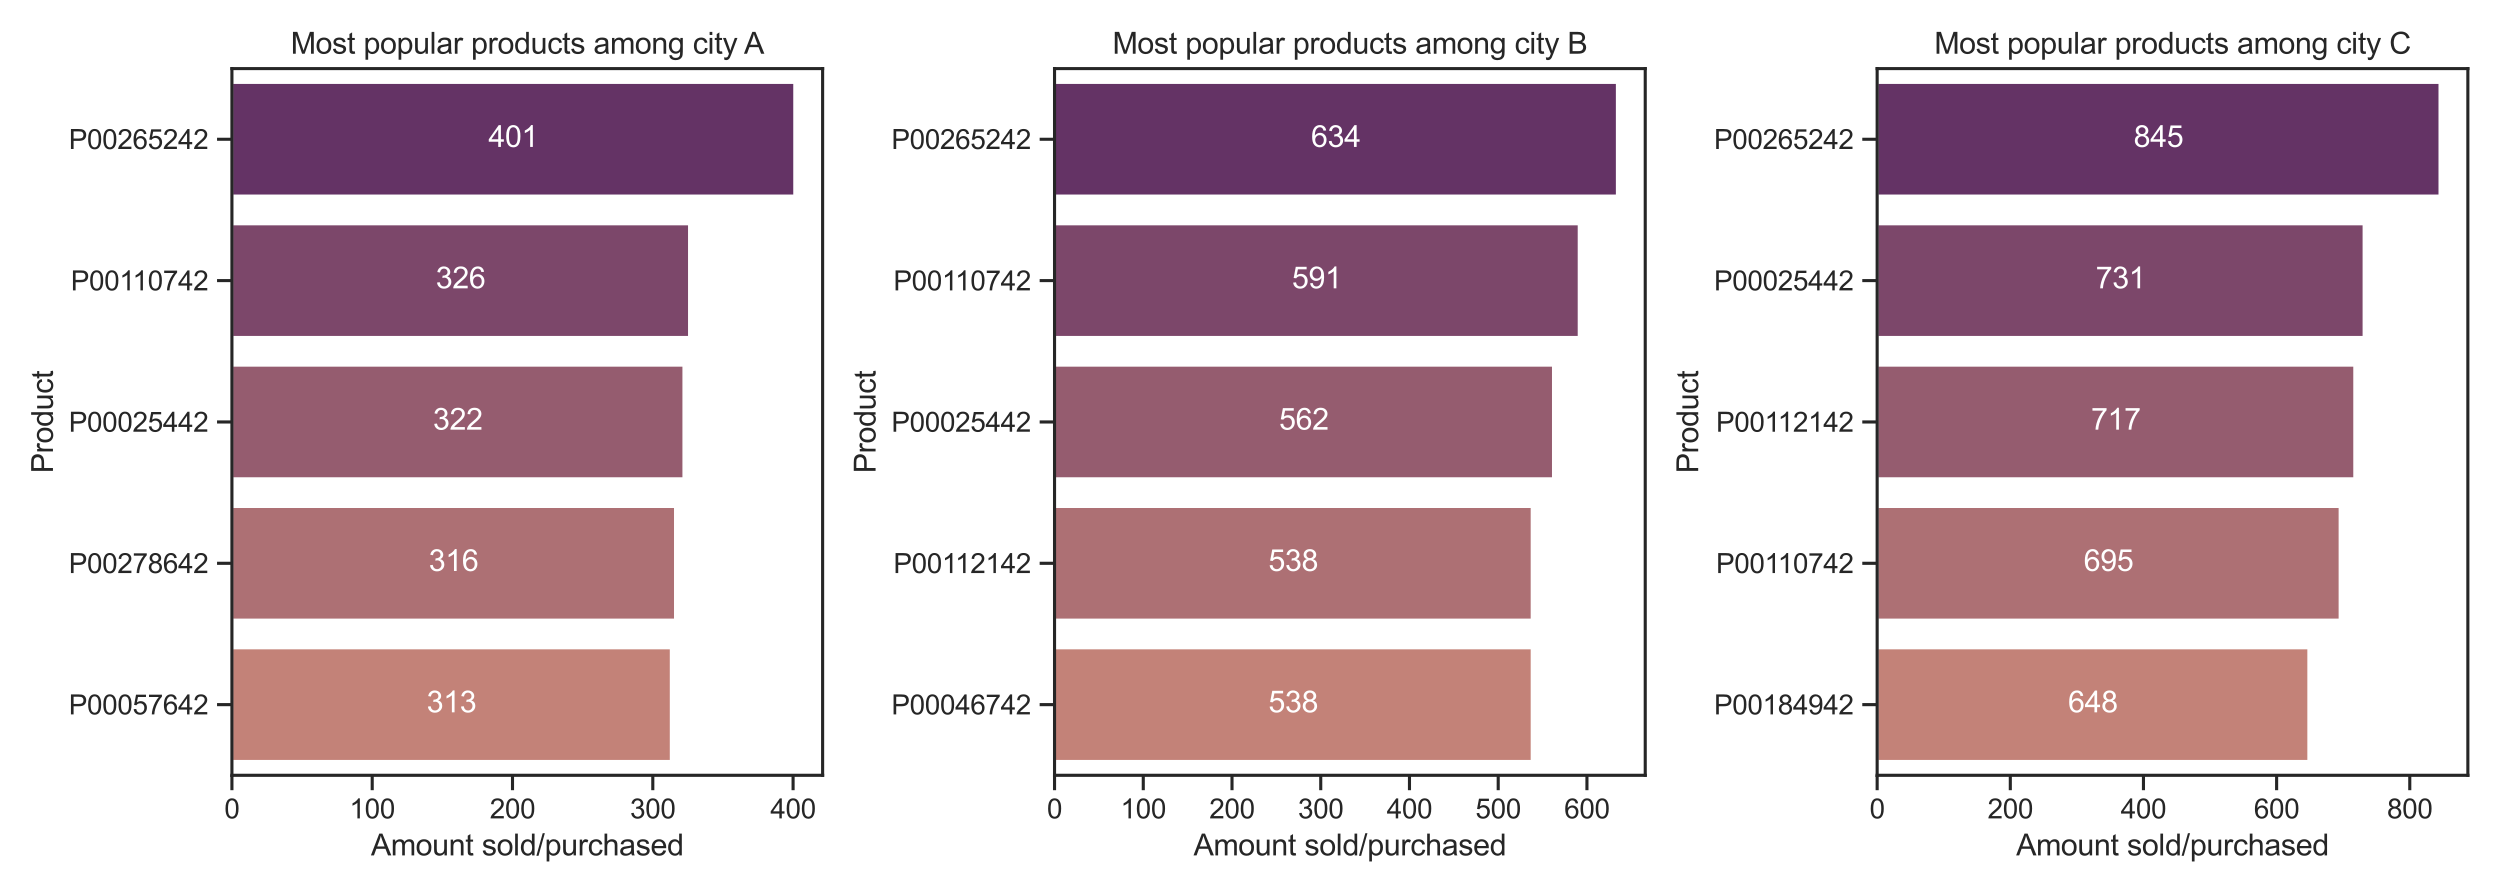 <?xml version="1.0" encoding="utf-8" standalone="no"?>
<!DOCTYPE svg PUBLIC "-//W3C//DTD SVG 1.1//EN"
  "http://www.w3.org/Graphics/SVG/1.1/DTD/svg11.dtd">
<svg xmlns:xlink="http://www.w3.org/1999/xlink" width="1008pt" height="360pt" viewBox="0 0 1008 360" xmlns="http://www.w3.org/2000/svg" version="1.1">
 <defs>
  <style type="text/css">*{stroke-linejoin: round; stroke-linecap: butt}</style>
 </defs>
 <g id="figure_1">
  <g id="patch_1">
   <path d="M 0 360 
L 1008 360 
L 1008 0 
L 0 0 
z
" style="fill: #ffffff"/>
  </g>
  <g id="axes_1">
   <g id="patch_2">
    <path d="M 93.51 312.604 
L 331.68 312.604 
L 331.68 27.656 
L 93.51 27.656 
z
" style="fill: #ffffff"/>
   </g>
   <g id="matplotlib.axis_1">
    <g id="xtick_1">
     <g id="line2d_1">
      <defs>
       <path id="m8d00fc1f57" d="M 0 0 
L 0 6 
" style="stroke: #262626; stroke-width: 1.25"/>
      </defs>
      <g>
       <use xlink:href="#m8d00fc1f57" x="93.51" y="312.604" style="fill: #262626; stroke: #262626; stroke-width: 1.25"/>
      </g>
     </g>
     <g id="text_1">
      <!-- 0 -->
      <g style="fill: #262626" transform="translate(90.451 329.977)scale(0.11 -0.11)">
       <defs>
        <path id="ArialMT-30" d="M 266 2259 
Q 266 3072 433 3567 
Q 600 4063 929 4331 
Q 1259 4600 1759 4600 
Q 2128 4600 2406 4451 
Q 2684 4303 2865 4023 
Q 3047 3744 3150 3342 
Q 3253 2941 3253 2259 
Q 3253 1453 3087 958 
Q 2922 463 2592 192 
Q 2263 -78 1759 -78 
Q 1097 -78 719 397 
Q 266 969 266 2259 
z
M 844 2259 
Q 844 1131 1108 757 
Q 1372 384 1759 384 
Q 2147 384 2411 759 
Q 2675 1134 2675 2259 
Q 2675 3391 2411 3762 
Q 2147 4134 1753 4134 
Q 1366 4134 1134 3806 
Q 844 3388 844 2259 
z
" transform="scale(0.016)"/>
       </defs>
       <use xlink:href="#ArialMT-30"/>
      </g>
     </g>
    </g>
    <g id="xtick_2">
     <g id="line2d_2">
      <g>
       <use xlink:href="#m8d00fc1f57" x="150.076" y="312.604" style="fill: #262626; stroke: #262626; stroke-width: 1.25"/>
      </g>
     </g>
     <g id="text_2">
      <!-- 100 -->
      <g style="fill: #262626" transform="translate(140.9 329.977)scale(0.11 -0.11)">
       <defs>
        <path id="ArialMT-31" d="M 2384 0 
L 1822 0 
L 1822 3584 
Q 1619 3391 1289 3197 
Q 959 3003 697 2906 
L 697 3450 
Q 1169 3672 1522 3987 
Q 1875 4303 2022 4600 
L 2384 4600 
L 2384 0 
z
" transform="scale(0.016)"/>
       </defs>
       <use xlink:href="#ArialMT-31"/>
       <use xlink:href="#ArialMT-30" x="55.615"/>
       <use xlink:href="#ArialMT-30" x="111.23"/>
      </g>
     </g>
    </g>
    <g id="xtick_3">
     <g id="line2d_3">
      <g>
       <use xlink:href="#m8d00fc1f57" x="206.641" y="312.604" style="fill: #262626; stroke: #262626; stroke-width: 1.25"/>
      </g>
     </g>
     <g id="text_3">
      <!-- 200 -->
      <g style="fill: #262626" transform="translate(197.466 329.977)scale(0.11 -0.11)">
       <defs>
        <path id="ArialMT-32" d="M 3222 541 
L 3222 0 
L 194 0 
Q 188 203 259 391 
Q 375 700 629 1000 
Q 884 1300 1366 1694 
Q 2113 2306 2375 2664 
Q 2638 3022 2638 3341 
Q 2638 3675 2398 3904 
Q 2159 4134 1775 4134 
Q 1369 4134 1125 3890 
Q 881 3647 878 3216 
L 300 3275 
Q 359 3922 746 4261 
Q 1134 4600 1788 4600 
Q 2447 4600 2831 4234 
Q 3216 3869 3216 3328 
Q 3216 3053 3103 2787 
Q 2991 2522 2730 2228 
Q 2469 1934 1863 1422 
Q 1356 997 1212 845 
Q 1069 694 975 541 
L 3222 541 
z
" transform="scale(0.016)"/>
       </defs>
       <use xlink:href="#ArialMT-32"/>
       <use xlink:href="#ArialMT-30" x="55.615"/>
       <use xlink:href="#ArialMT-30" x="111.23"/>
      </g>
     </g>
    </g>
    <g id="xtick_4">
     <g id="line2d_4">
      <g>
       <use xlink:href="#m8d00fc1f57" x="263.207" y="312.604" style="fill: #262626; stroke: #262626; stroke-width: 1.25"/>
      </g>
     </g>
     <g id="text_4">
      <!-- 300 -->
      <g style="fill: #262626" transform="translate(254.032 329.977)scale(0.11 -0.11)">
       <defs>
        <path id="ArialMT-33" d="M 269 1209 
L 831 1284 
Q 928 806 1161 595 
Q 1394 384 1728 384 
Q 2125 384 2398 659 
Q 2672 934 2672 1341 
Q 2672 1728 2419 1979 
Q 2166 2231 1775 2231 
Q 1616 2231 1378 2169 
L 1441 2663 
Q 1497 2656 1531 2656 
Q 1891 2656 2178 2843 
Q 2466 3031 2466 3422 
Q 2466 3731 2256 3934 
Q 2047 4138 1716 4138 
Q 1388 4138 1169 3931 
Q 950 3725 888 3313 
L 325 3413 
Q 428 3978 793 4289 
Q 1159 4600 1703 4600 
Q 2078 4600 2393 4439 
Q 2709 4278 2876 4000 
Q 3044 3722 3044 3409 
Q 3044 3113 2884 2869 
Q 2725 2625 2413 2481 
Q 2819 2388 3044 2092 
Q 3269 1797 3269 1353 
Q 3269 753 2831 336 
Q 2394 -81 1725 -81 
Q 1122 -81 723 278 
Q 325 638 269 1209 
z
" transform="scale(0.016)"/>
       </defs>
       <use xlink:href="#ArialMT-33"/>
       <use xlink:href="#ArialMT-30" x="55.615"/>
       <use xlink:href="#ArialMT-30" x="111.23"/>
      </g>
     </g>
    </g>
    <g id="xtick_5">
     <g id="line2d_5">
      <g>
       <use xlink:href="#m8d00fc1f57" x="319.773" y="312.604" style="fill: #262626; stroke: #262626; stroke-width: 1.25"/>
      </g>
     </g>
     <g id="text_5">
      <!-- 400 -->
      <g style="fill: #262626" transform="translate(310.597 329.977)scale(0.11 -0.11)">
       <defs>
        <path id="ArialMT-34" d="M 2069 0 
L 2069 1097 
L 81 1097 
L 81 1613 
L 2172 4581 
L 2631 4581 
L 2631 1613 
L 3250 1613 
L 3250 1097 
L 2631 1097 
L 2631 0 
L 2069 0 
z
M 2069 1613 
L 2069 3678 
L 634 1613 
L 2069 1613 
z
" transform="scale(0.016)"/>
       </defs>
       <use xlink:href="#ArialMT-34"/>
       <use xlink:href="#ArialMT-30" x="55.615"/>
       <use xlink:href="#ArialMT-30" x="111.23"/>
      </g>
     </g>
    </g>
    <g id="text_6">
     <!-- Amount sold/purchased -->
     <g style="fill: #262626" transform="translate(149.561 344.899)scale(0.12 -0.12)">
      <defs>
       <path id="ArialMT-41" d="M -9 0 
L 1750 4581 
L 2403 4581 
L 4278 0 
L 3588 0 
L 3053 1388 
L 1138 1388 
L 634 0 
L -9 0 
z
M 1313 1881 
L 2866 1881 
L 2388 3150 
Q 2169 3728 2063 4100 
Q 1975 3659 1816 3225 
L 1313 1881 
z
" transform="scale(0.016)"/>
       <path id="ArialMT-6d" d="M 422 0 
L 422 3319 
L 925 3319 
L 925 2853 
Q 1081 3097 1340 3245 
Q 1600 3394 1931 3394 
Q 2300 3394 2536 3241 
Q 2772 3088 2869 2813 
Q 3263 3394 3894 3394 
Q 4388 3394 4653 3120 
Q 4919 2847 4919 2278 
L 4919 0 
L 4359 0 
L 4359 2091 
Q 4359 2428 4304 2576 
Q 4250 2725 4106 2815 
Q 3963 2906 3769 2906 
Q 3419 2906 3187 2673 
Q 2956 2441 2956 1928 
L 2956 0 
L 2394 0 
L 2394 2156 
Q 2394 2531 2256 2718 
Q 2119 2906 1806 2906 
Q 1569 2906 1367 2781 
Q 1166 2656 1075 2415 
Q 984 2175 984 1722 
L 984 0 
L 422 0 
z
" transform="scale(0.016)"/>
       <path id="ArialMT-6f" d="M 213 1659 
Q 213 2581 725 3025 
Q 1153 3394 1769 3394 
Q 2453 3394 2887 2945 
Q 3322 2497 3322 1706 
Q 3322 1066 3130 698 
Q 2938 331 2570 128 
Q 2203 -75 1769 -75 
Q 1072 -75 642 372 
Q 213 819 213 1659 
z
M 791 1659 
Q 791 1022 1069 705 
Q 1347 388 1769 388 
Q 2188 388 2466 706 
Q 2744 1025 2744 1678 
Q 2744 2294 2464 2611 
Q 2184 2928 1769 2928 
Q 1347 2928 1069 2612 
Q 791 2297 791 1659 
z
" transform="scale(0.016)"/>
       <path id="ArialMT-75" d="M 2597 0 
L 2597 488 
Q 2209 -75 1544 -75 
Q 1250 -75 995 37 
Q 741 150 617 320 
Q 494 491 444 738 
Q 409 903 409 1263 
L 409 3319 
L 972 3319 
L 972 1478 
Q 972 1038 1006 884 
Q 1059 663 1231 536 
Q 1403 409 1656 409 
Q 1909 409 2131 539 
Q 2353 669 2445 892 
Q 2538 1116 2538 1541 
L 2538 3319 
L 3100 3319 
L 3100 0 
L 2597 0 
z
" transform="scale(0.016)"/>
       <path id="ArialMT-6e" d="M 422 0 
L 422 3319 
L 928 3319 
L 928 2847 
Q 1294 3394 1984 3394 
Q 2284 3394 2536 3286 
Q 2788 3178 2913 3003 
Q 3038 2828 3088 2588 
Q 3119 2431 3119 2041 
L 3119 0 
L 2556 0 
L 2556 2019 
Q 2556 2363 2490 2533 
Q 2425 2703 2258 2804 
Q 2091 2906 1866 2906 
Q 1506 2906 1245 2678 
Q 984 2450 984 1813 
L 984 0 
L 422 0 
z
" transform="scale(0.016)"/>
       <path id="ArialMT-74" d="M 1650 503 
L 1731 6 
Q 1494 -44 1306 -44 
Q 1000 -44 831 53 
Q 663 150 594 308 
Q 525 466 525 972 
L 525 2881 
L 113 2881 
L 113 3319 
L 525 3319 
L 525 4141 
L 1084 4478 
L 1084 3319 
L 1650 3319 
L 1650 2881 
L 1084 2881 
L 1084 941 
Q 1084 700 1114 631 
Q 1144 563 1211 522 
Q 1278 481 1403 481 
Q 1497 481 1650 503 
z
" transform="scale(0.016)"/>
       <path id="ArialMT-20" transform="scale(0.016)"/>
       <path id="ArialMT-73" d="M 197 991 
L 753 1078 
Q 800 744 1014 566 
Q 1228 388 1613 388 
Q 2000 388 2187 545 
Q 2375 703 2375 916 
Q 2375 1106 2209 1216 
Q 2094 1291 1634 1406 
Q 1016 1563 777 1677 
Q 538 1791 414 1992 
Q 291 2194 291 2438 
Q 291 2659 392 2848 
Q 494 3038 669 3163 
Q 800 3259 1026 3326 
Q 1253 3394 1513 3394 
Q 1903 3394 2198 3281 
Q 2494 3169 2634 2976 
Q 2775 2784 2828 2463 
L 2278 2388 
Q 2241 2644 2061 2787 
Q 1881 2931 1553 2931 
Q 1166 2931 1000 2803 
Q 834 2675 834 2503 
Q 834 2394 903 2306 
Q 972 2216 1119 2156 
Q 1203 2125 1616 2013 
Q 2213 1853 2448 1751 
Q 2684 1650 2818 1456 
Q 2953 1263 2953 975 
Q 2953 694 2789 445 
Q 2625 197 2315 61 
Q 2006 -75 1616 -75 
Q 969 -75 630 194 
Q 291 463 197 991 
z
" transform="scale(0.016)"/>
       <path id="ArialMT-6c" d="M 409 0 
L 409 4581 
L 972 4581 
L 972 0 
L 409 0 
z
" transform="scale(0.016)"/>
       <path id="ArialMT-64" d="M 2575 0 
L 2575 419 
Q 2259 -75 1647 -75 
Q 1250 -75 917 144 
Q 584 363 401 755 
Q 219 1147 219 1656 
Q 219 2153 384 2558 
Q 550 2963 881 3178 
Q 1213 3394 1622 3394 
Q 1922 3394 2156 3267 
Q 2391 3141 2538 2938 
L 2538 4581 
L 3097 4581 
L 3097 0 
L 2575 0 
z
M 797 1656 
Q 797 1019 1065 703 
Q 1334 388 1700 388 
Q 2069 388 2326 689 
Q 2584 991 2584 1609 
Q 2584 2291 2321 2609 
Q 2059 2928 1675 2928 
Q 1300 2928 1048 2622 
Q 797 2316 797 1656 
z
" transform="scale(0.016)"/>
       <path id="ArialMT-2f" d="M 0 -78 
L 1328 4659 
L 1778 4659 
L 453 -78 
L 0 -78 
z
" transform="scale(0.016)"/>
       <path id="ArialMT-70" d="M 422 -1272 
L 422 3319 
L 934 3319 
L 934 2888 
Q 1116 3141 1344 3267 
Q 1572 3394 1897 3394 
Q 2322 3394 2647 3175 
Q 2972 2956 3137 2557 
Q 3303 2159 3303 1684 
Q 3303 1175 3120 767 
Q 2938 359 2589 142 
Q 2241 -75 1856 -75 
Q 1575 -75 1351 44 
Q 1128 163 984 344 
L 984 -1272 
L 422 -1272 
z
M 931 1641 
Q 931 1000 1190 694 
Q 1450 388 1819 388 
Q 2194 388 2461 705 
Q 2728 1022 2728 1688 
Q 2728 2322 2467 2637 
Q 2206 2953 1844 2953 
Q 1484 2953 1207 2617 
Q 931 2281 931 1641 
z
" transform="scale(0.016)"/>
       <path id="ArialMT-72" d="M 416 0 
L 416 3319 
L 922 3319 
L 922 2816 
Q 1116 3169 1280 3281 
Q 1444 3394 1641 3394 
Q 1925 3394 2219 3213 
L 2025 2691 
Q 1819 2813 1613 2813 
Q 1428 2813 1281 2702 
Q 1134 2591 1072 2394 
Q 978 2094 978 1738 
L 978 0 
L 416 0 
z
" transform="scale(0.016)"/>
       <path id="ArialMT-63" d="M 2588 1216 
L 3141 1144 
Q 3050 572 2676 248 
Q 2303 -75 1759 -75 
Q 1078 -75 664 370 
Q 250 816 250 1647 
Q 250 2184 428 2587 
Q 606 2991 970 3192 
Q 1334 3394 1763 3394 
Q 2303 3394 2647 3120 
Q 2991 2847 3088 2344 
L 2541 2259 
Q 2463 2594 2264 2762 
Q 2066 2931 1784 2931 
Q 1359 2931 1093 2626 
Q 828 2322 828 1663 
Q 828 994 1084 691 
Q 1341 388 1753 388 
Q 2084 388 2306 591 
Q 2528 794 2588 1216 
z
" transform="scale(0.016)"/>
       <path id="ArialMT-68" d="M 422 0 
L 422 4581 
L 984 4581 
L 984 2938 
Q 1378 3394 1978 3394 
Q 2347 3394 2619 3248 
Q 2891 3103 3008 2847 
Q 3125 2591 3125 2103 
L 3125 0 
L 2563 0 
L 2563 2103 
Q 2563 2525 2380 2717 
Q 2197 2909 1863 2909 
Q 1613 2909 1392 2779 
Q 1172 2650 1078 2428 
Q 984 2206 984 1816 
L 984 0 
L 422 0 
z
" transform="scale(0.016)"/>
       <path id="ArialMT-61" d="M 2588 409 
Q 2275 144 1986 34 
Q 1697 -75 1366 -75 
Q 819 -75 525 192 
Q 231 459 231 875 
Q 231 1119 342 1320 
Q 453 1522 633 1644 
Q 813 1766 1038 1828 
Q 1203 1872 1538 1913 
Q 2219 1994 2541 2106 
Q 2544 2222 2544 2253 
Q 2544 2597 2384 2738 
Q 2169 2928 1744 2928 
Q 1347 2928 1158 2789 
Q 969 2650 878 2297 
L 328 2372 
Q 403 2725 575 2942 
Q 747 3159 1072 3276 
Q 1397 3394 1825 3394 
Q 2250 3394 2515 3294 
Q 2781 3194 2906 3042 
Q 3031 2891 3081 2659 
Q 3109 2516 3109 2141 
L 3109 1391 
Q 3109 606 3145 398 
Q 3181 191 3288 0 
L 2700 0 
Q 2613 175 2588 409 
z
M 2541 1666 
Q 2234 1541 1622 1453 
Q 1275 1403 1131 1340 
Q 988 1278 909 1158 
Q 831 1038 831 891 
Q 831 666 1001 516 
Q 1172 366 1500 366 
Q 1825 366 2078 508 
Q 2331 650 2450 897 
Q 2541 1088 2541 1459 
L 2541 1666 
z
" transform="scale(0.016)"/>
       <path id="ArialMT-65" d="M 2694 1069 
L 3275 997 
Q 3138 488 2766 206 
Q 2394 -75 1816 -75 
Q 1088 -75 661 373 
Q 234 822 234 1631 
Q 234 2469 665 2931 
Q 1097 3394 1784 3394 
Q 2450 3394 2872 2941 
Q 3294 2488 3294 1666 
Q 3294 1616 3291 1516 
L 816 1516 
Q 847 969 1125 678 
Q 1403 388 1819 388 
Q 2128 388 2347 550 
Q 2566 713 2694 1069 
z
M 847 1978 
L 2700 1978 
Q 2663 2397 2488 2606 
Q 2219 2931 1791 2931 
Q 1403 2931 1139 2672 
Q 875 2413 847 1978 
z
" transform="scale(0.016)"/>
      </defs>
      <use xlink:href="#ArialMT-41"/>
      <use xlink:href="#ArialMT-6d" x="66.699"/>
      <use xlink:href="#ArialMT-6f" x="150"/>
      <use xlink:href="#ArialMT-75" x="205.615"/>
      <use xlink:href="#ArialMT-6e" x="261.23"/>
      <use xlink:href="#ArialMT-74" x="316.846"/>
      <use xlink:href="#ArialMT-20" x="344.629"/>
      <use xlink:href="#ArialMT-73" x="372.412"/>
      <use xlink:href="#ArialMT-6f" x="422.412"/>
      <use xlink:href="#ArialMT-6c" x="478.027"/>
      <use xlink:href="#ArialMT-64" x="500.244"/>
      <use xlink:href="#ArialMT-2f" x="555.859"/>
      <use xlink:href="#ArialMT-70" x="583.643"/>
      <use xlink:href="#ArialMT-75" x="639.258"/>
      <use xlink:href="#ArialMT-72" x="694.873"/>
      <use xlink:href="#ArialMT-63" x="728.174"/>
      <use xlink:href="#ArialMT-68" x="778.174"/>
      <use xlink:href="#ArialMT-61" x="833.789"/>
      <use xlink:href="#ArialMT-73" x="889.404"/>
      <use xlink:href="#ArialMT-65" x="939.404"/>
      <use xlink:href="#ArialMT-64" x="995.02"/>
     </g>
    </g>
   </g>
   <g id="matplotlib.axis_2">
    <g id="ytick_1">
     <g id="line2d_6">
      <defs>
       <path id="m4f158e3a5d" d="M 0 0 
L -6 0 
" style="stroke: #262626; stroke-width: 1.25"/>
      </defs>
      <g>
       <use xlink:href="#m4f158e3a5d" x="93.51" y="56.151" style="fill: #262626; stroke: #262626; stroke-width: 1.25"/>
      </g>
     </g>
     <g id="text_7">
      <!-- P00265242 -->
      <g style="fill: #262626" transform="translate(27.736 60.088)scale(0.11 -0.11)">
       <defs>
        <path id="ArialMT-50" d="M 494 0 
L 494 4581 
L 2222 4581 
Q 2678 4581 2919 4538 
Q 3256 4481 3484 4323 
Q 3713 4166 3852 3881 
Q 3991 3597 3991 3256 
Q 3991 2672 3619 2267 
Q 3247 1863 2275 1863 
L 1100 1863 
L 1100 0 
L 494 0 
z
M 1100 2403 
L 2284 2403 
Q 2872 2403 3119 2622 
Q 3366 2841 3366 3238 
Q 3366 3525 3220 3729 
Q 3075 3934 2838 4000 
Q 2684 4041 2272 4041 
L 1100 4041 
L 1100 2403 
z
" transform="scale(0.016)"/>
        <path id="ArialMT-36" d="M 3184 3459 
L 2625 3416 
Q 2550 3747 2413 3897 
Q 2184 4138 1850 4138 
Q 1581 4138 1378 3988 
Q 1113 3794 959 3422 
Q 806 3050 800 2363 
Q 1003 2672 1297 2822 
Q 1591 2972 1913 2972 
Q 2475 2972 2870 2558 
Q 3266 2144 3266 1488 
Q 3266 1056 3080 686 
Q 2894 316 2569 119 
Q 2244 -78 1831 -78 
Q 1128 -78 684 439 
Q 241 956 241 2144 
Q 241 3472 731 4075 
Q 1159 4600 1884 4600 
Q 2425 4600 2770 4297 
Q 3116 3994 3184 3459 
z
M 888 1484 
Q 888 1194 1011 928 
Q 1134 663 1356 523 
Q 1578 384 1822 384 
Q 2178 384 2434 671 
Q 2691 959 2691 1453 
Q 2691 1928 2437 2201 
Q 2184 2475 1800 2475 
Q 1419 2475 1153 2201 
Q 888 1928 888 1484 
z
" transform="scale(0.016)"/>
        <path id="ArialMT-35" d="M 266 1200 
L 856 1250 
Q 922 819 1161 601 
Q 1400 384 1738 384 
Q 2144 384 2425 690 
Q 2706 997 2706 1503 
Q 2706 1984 2436 2262 
Q 2166 2541 1728 2541 
Q 1456 2541 1237 2417 
Q 1019 2294 894 2097 
L 366 2166 
L 809 4519 
L 3088 4519 
L 3088 3981 
L 1259 3981 
L 1013 2750 
Q 1425 3038 1878 3038 
Q 2478 3038 2890 2622 
Q 3303 2206 3303 1553 
Q 3303 931 2941 478 
Q 2500 -78 1738 -78 
Q 1113 -78 717 272 
Q 322 622 266 1200 
z
" transform="scale(0.016)"/>
       </defs>
       <use xlink:href="#ArialMT-50"/>
       <use xlink:href="#ArialMT-30" x="66.699"/>
       <use xlink:href="#ArialMT-30" x="122.314"/>
       <use xlink:href="#ArialMT-32" x="177.93"/>
       <use xlink:href="#ArialMT-36" x="233.545"/>
       <use xlink:href="#ArialMT-35" x="289.16"/>
       <use xlink:href="#ArialMT-32" x="344.775"/>
       <use xlink:href="#ArialMT-34" x="400.391"/>
       <use xlink:href="#ArialMT-32" x="456.006"/>
      </g>
     </g>
    </g>
    <g id="ytick_2">
     <g id="line2d_7">
      <g>
       <use xlink:href="#m4f158e3a5d" x="93.51" y="113.141" style="fill: #262626; stroke: #262626; stroke-width: 1.25"/>
      </g>
     </g>
     <g id="text_8">
      <!-- P00110742 -->
      <g style="fill: #262626" transform="translate(28.548 117.077)scale(0.11 -0.11)">
       <defs>
        <path id="ArialMT-37" d="M 303 3981 
L 303 4522 
L 3269 4522 
L 3269 4084 
Q 2831 3619 2401 2847 
Q 1972 2075 1738 1259 
Q 1569 684 1522 0 
L 944 0 
Q 953 541 1156 1306 
Q 1359 2072 1739 2783 
Q 2119 3494 2547 3981 
L 303 3981 
z
" transform="scale(0.016)"/>
       </defs>
       <use xlink:href="#ArialMT-50"/>
       <use xlink:href="#ArialMT-30" x="66.699"/>
       <use xlink:href="#ArialMT-30" x="122.314"/>
       <use xlink:href="#ArialMT-31" x="177.93"/>
       <use xlink:href="#ArialMT-31" x="226.17"/>
       <use xlink:href="#ArialMT-30" x="281.785"/>
       <use xlink:href="#ArialMT-37" x="337.4"/>
       <use xlink:href="#ArialMT-34" x="393.016"/>
       <use xlink:href="#ArialMT-32" x="448.631"/>
      </g>
     </g>
    </g>
    <g id="ytick_3">
     <g id="line2d_8">
      <g>
       <use xlink:href="#m4f158e3a5d" x="93.51" y="170.13" style="fill: #262626; stroke: #262626; stroke-width: 1.25"/>
      </g>
     </g>
     <g id="text_9">
      <!-- P00025442 -->
      <g style="fill: #262626" transform="translate(27.736 174.067)scale(0.11 -0.11)">
       <use xlink:href="#ArialMT-50"/>
       <use xlink:href="#ArialMT-30" x="66.699"/>
       <use xlink:href="#ArialMT-30" x="122.314"/>
       <use xlink:href="#ArialMT-30" x="177.93"/>
       <use xlink:href="#ArialMT-32" x="233.545"/>
       <use xlink:href="#ArialMT-35" x="289.16"/>
       <use xlink:href="#ArialMT-34" x="344.775"/>
       <use xlink:href="#ArialMT-34" x="400.391"/>
       <use xlink:href="#ArialMT-32" x="456.006"/>
      </g>
     </g>
    </g>
    <g id="ytick_4">
     <g id="line2d_9">
      <g>
       <use xlink:href="#m4f158e3a5d" x="93.51" y="227.119" style="fill: #262626; stroke: #262626; stroke-width: 1.25"/>
      </g>
     </g>
     <g id="text_10">
      <!-- P00278642 -->
      <g style="fill: #262626" transform="translate(27.736 231.056)scale(0.11 -0.11)">
       <defs>
        <path id="ArialMT-38" d="M 1131 2484 
Q 781 2613 612 2850 
Q 444 3088 444 3419 
Q 444 3919 803 4259 
Q 1163 4600 1759 4600 
Q 2359 4600 2725 4251 
Q 3091 3903 3091 3403 
Q 3091 3084 2923 2848 
Q 2756 2613 2416 2484 
Q 2838 2347 3058 2040 
Q 3278 1734 3278 1309 
Q 3278 722 2862 322 
Q 2447 -78 1769 -78 
Q 1091 -78 675 323 
Q 259 725 259 1325 
Q 259 1772 486 2073 
Q 713 2375 1131 2484 
z
M 1019 3438 
Q 1019 3113 1228 2906 
Q 1438 2700 1772 2700 
Q 2097 2700 2305 2904 
Q 2513 3109 2513 3406 
Q 2513 3716 2298 3927 
Q 2084 4138 1766 4138 
Q 1444 4138 1231 3931 
Q 1019 3725 1019 3438 
z
M 838 1322 
Q 838 1081 952 856 
Q 1066 631 1291 507 
Q 1516 384 1775 384 
Q 2178 384 2440 643 
Q 2703 903 2703 1303 
Q 2703 1709 2433 1975 
Q 2163 2241 1756 2241 
Q 1359 2241 1098 1978 
Q 838 1716 838 1322 
z
" transform="scale(0.016)"/>
       </defs>
       <use xlink:href="#ArialMT-50"/>
       <use xlink:href="#ArialMT-30" x="66.699"/>
       <use xlink:href="#ArialMT-30" x="122.314"/>
       <use xlink:href="#ArialMT-32" x="177.93"/>
       <use xlink:href="#ArialMT-37" x="233.545"/>
       <use xlink:href="#ArialMT-38" x="289.16"/>
       <use xlink:href="#ArialMT-36" x="344.775"/>
       <use xlink:href="#ArialMT-34" x="400.391"/>
       <use xlink:href="#ArialMT-32" x="456.006"/>
      </g>
     </g>
    </g>
    <g id="ytick_5">
     <g id="line2d_10">
      <g>
       <use xlink:href="#m4f158e3a5d" x="93.51" y="284.109" style="fill: #262626; stroke: #262626; stroke-width: 1.25"/>
      </g>
     </g>
     <g id="text_11">
      <!-- P00057642 -->
      <g style="fill: #262626" transform="translate(27.736 288.046)scale(0.11 -0.11)">
       <use xlink:href="#ArialMT-50"/>
       <use xlink:href="#ArialMT-30" x="66.699"/>
       <use xlink:href="#ArialMT-30" x="122.314"/>
       <use xlink:href="#ArialMT-30" x="177.93"/>
       <use xlink:href="#ArialMT-35" x="233.545"/>
       <use xlink:href="#ArialMT-37" x="289.16"/>
       <use xlink:href="#ArialMT-36" x="344.775"/>
       <use xlink:href="#ArialMT-34" x="400.391"/>
       <use xlink:href="#ArialMT-32" x="456.006"/>
      </g>
     </g>
    </g>
    <g id="text_12">
     <!-- Product -->
     <g style="fill: #262626" transform="translate(21.351 190.807)rotate(-90)scale(0.12 -0.12)">
      <use xlink:href="#ArialMT-50"/>
      <use xlink:href="#ArialMT-72" x="66.699"/>
      <use xlink:href="#ArialMT-6f" x="100"/>
      <use xlink:href="#ArialMT-64" x="155.615"/>
      <use xlink:href="#ArialMT-75" x="211.23"/>
      <use xlink:href="#ArialMT-63" x="266.846"/>
      <use xlink:href="#ArialMT-74" x="316.846"/>
     </g>
    </g>
   </g>
   <g id="patch_3">
    <path d="M 93.51 33.355 
L 320.339 33.355 
L 320.339 78.947 
L 93.51 78.947 
z
" clip-path="url(#p3658aa1050)" style="fill: #643365; stroke: #ffffff; stroke-linejoin: miter"/>
   </g>
   <g id="patch_4">
    <path d="M 93.51 90.345 
L 277.914 90.345 
L 277.914 135.936 
L 93.51 135.936 
z
" clip-path="url(#p3658aa1050)" style="fill: #7c476a; stroke: #ffffff; stroke-linejoin: miter"/>
   </g>
   <g id="patch_5">
    <path d="M 93.51 147.334 
L 275.652 147.334 
L 275.652 192.926 
L 93.51 192.926 
z
" clip-path="url(#p3658aa1050)" style="fill: #955c6f; stroke: #ffffff; stroke-linejoin: miter"/>
   </g>
   <g id="patch_6">
    <path d="M 93.51 204.324 
L 272.258 204.324 
L 272.258 249.915 
L 93.51 249.915 
z
" clip-path="url(#p3658aa1050)" style="fill: #ad7074; stroke: #ffffff; stroke-linejoin: miter"/>
   </g>
   <g id="patch_7">
    <path d="M 93.51 261.313 
L 270.561 261.313 
L 270.561 306.905 
L 93.51 306.905 
z
" clip-path="url(#p3658aa1050)" style="fill: #c38278; stroke: #ffffff; stroke-linejoin: miter"/>
   </g>
   <g id="line2d_11">
    <path clip-path="url(#p3658aa1050)" style="fill: none; stroke: #424242; stroke-width: 2.7; stroke-linecap: round"/>
   </g>
   <g id="line2d_12">
    <path clip-path="url(#p3658aa1050)" style="fill: none; stroke: #424242; stroke-width: 2.7; stroke-linecap: round"/>
   </g>
   <g id="line2d_13">
    <path clip-path="url(#p3658aa1050)" style="fill: none; stroke: #424242; stroke-width: 2.7; stroke-linecap: round"/>
   </g>
   <g id="line2d_14">
    <path clip-path="url(#p3658aa1050)" style="fill: none; stroke: #424242; stroke-width: 2.7; stroke-linecap: round"/>
   </g>
   <g id="line2d_15">
    <path clip-path="url(#p3658aa1050)" style="fill: none; stroke: #424242; stroke-width: 2.7; stroke-linecap: round"/>
   </g>
   <g id="patch_8">
    <path d="M 93.51 312.604 
L 93.51 27.656 
" style="fill: none; stroke: #262626; stroke-width: 1.25; stroke-linejoin: miter; stroke-linecap: square"/>
   </g>
   <g id="patch_9">
    <path d="M 331.68 312.604 
L 331.68 27.656 
" style="fill: none; stroke: #262626; stroke-width: 1.25; stroke-linejoin: miter; stroke-linecap: square"/>
   </g>
   <g id="patch_10">
    <path d="M 93.51 312.604 
L 331.68 312.604 
" style="fill: none; stroke: #262626; stroke-width: 1.25; stroke-linejoin: miter; stroke-linecap: square"/>
   </g>
   <g id="patch_11">
    <path d="M 93.51 27.656 
L 331.68 27.656 
" style="fill: none; stroke: #262626; stroke-width: 1.25; stroke-linejoin: miter; stroke-linecap: square"/>
   </g>
   <g id="text_13">
    <!-- 401 -->
    <g style="fill: #ffffff" transform="translate(196.915 59.253)scale(0.12 -0.12)">
     <use xlink:href="#ArialMT-34"/>
     <use xlink:href="#ArialMT-30" x="55.615"/>
     <use xlink:href="#ArialMT-31" x="111.23"/>
    </g>
   </g>
   <g id="text_14">
    <!-- 326 -->
    <g style="fill: #ffffff" transform="translate(175.702 116.243)scale(0.12 -0.12)">
     <use xlink:href="#ArialMT-33"/>
     <use xlink:href="#ArialMT-32" x="55.615"/>
     <use xlink:href="#ArialMT-36" x="111.23"/>
    </g>
   </g>
   <g id="text_15">
    <!-- 322 -->
    <g style="fill: #ffffff" transform="translate(174.571 173.232)scale(0.12 -0.12)">
     <use xlink:href="#ArialMT-33"/>
     <use xlink:href="#ArialMT-32" x="55.615"/>
     <use xlink:href="#ArialMT-32" x="111.23"/>
    </g>
   </g>
   <g id="text_16">
    <!-- 316 -->
    <g style="fill: #ffffff" transform="translate(172.874 230.222)scale(0.12 -0.12)">
     <use xlink:href="#ArialMT-33"/>
     <use xlink:href="#ArialMT-31" x="55.615"/>
     <use xlink:href="#ArialMT-36" x="111.23"/>
    </g>
   </g>
   <g id="text_17">
    <!-- 313 -->
    <g style="fill: #ffffff" transform="translate(172.026 287.211)scale(0.12 -0.12)">
     <use xlink:href="#ArialMT-33"/>
     <use xlink:href="#ArialMT-31" x="55.615"/>
     <use xlink:href="#ArialMT-33" x="111.23"/>
    </g>
   </g>
   <g id="text_18">
    <!-- Most popular products among city A -->
    <g style="fill: #262626" transform="translate(117.218 21.656)scale(0.12 -0.12)">
     <defs>
      <path id="ArialMT-4d" d="M 475 0 
L 475 4581 
L 1388 4581 
L 2472 1338 
Q 2622 884 2691 659 
Q 2769 909 2934 1394 
L 4031 4581 
L 4847 4581 
L 4847 0 
L 4263 0 
L 4263 3834 
L 2931 0 
L 2384 0 
L 1059 3900 
L 1059 0 
L 475 0 
z
" transform="scale(0.016)"/>
      <path id="ArialMT-67" d="M 319 -275 
L 866 -356 
Q 900 -609 1056 -725 
Q 1266 -881 1628 -881 
Q 2019 -881 2231 -725 
Q 2444 -569 2519 -288 
Q 2563 -116 2559 434 
Q 2191 0 1641 0 
Q 956 0 581 494 
Q 206 988 206 1678 
Q 206 2153 378 2554 
Q 550 2956 876 3175 
Q 1203 3394 1644 3394 
Q 2231 3394 2613 2919 
L 2613 3319 
L 3131 3319 
L 3131 450 
Q 3131 -325 2973 -648 
Q 2816 -972 2473 -1159 
Q 2131 -1347 1631 -1347 
Q 1038 -1347 672 -1080 
Q 306 -813 319 -275 
z
M 784 1719 
Q 784 1066 1043 766 
Q 1303 466 1694 466 
Q 2081 466 2343 764 
Q 2606 1063 2606 1700 
Q 2606 2309 2336 2618 
Q 2066 2928 1684 2928 
Q 1309 2928 1046 2623 
Q 784 2319 784 1719 
z
" transform="scale(0.016)"/>
      <path id="ArialMT-69" d="M 425 3934 
L 425 4581 
L 988 4581 
L 988 3934 
L 425 3934 
z
M 425 0 
L 425 3319 
L 988 3319 
L 988 0 
L 425 0 
z
" transform="scale(0.016)"/>
      <path id="ArialMT-79" d="M 397 -1278 
L 334 -750 
Q 519 -800 656 -800 
Q 844 -800 956 -737 
Q 1069 -675 1141 -563 
Q 1194 -478 1313 -144 
Q 1328 -97 1363 -6 
L 103 3319 
L 709 3319 
L 1400 1397 
Q 1534 1031 1641 628 
Q 1738 1016 1872 1384 
L 2581 3319 
L 3144 3319 
L 1881 -56 
Q 1678 -603 1566 -809 
Q 1416 -1088 1222 -1217 
Q 1028 -1347 759 -1347 
Q 597 -1347 397 -1278 
z
" transform="scale(0.016)"/>
     </defs>
     <use xlink:href="#ArialMT-4d"/>
     <use xlink:href="#ArialMT-6f" x="83.301"/>
     <use xlink:href="#ArialMT-73" x="138.916"/>
     <use xlink:href="#ArialMT-74" x="188.916"/>
     <use xlink:href="#ArialMT-20" x="216.699"/>
     <use xlink:href="#ArialMT-70" x="244.482"/>
     <use xlink:href="#ArialMT-6f" x="300.098"/>
     <use xlink:href="#ArialMT-70" x="355.713"/>
     <use xlink:href="#ArialMT-75" x="411.328"/>
     <use xlink:href="#ArialMT-6c" x="466.943"/>
     <use xlink:href="#ArialMT-61" x="489.16"/>
     <use xlink:href="#ArialMT-72" x="544.775"/>
     <use xlink:href="#ArialMT-20" x="578.076"/>
     <use xlink:href="#ArialMT-70" x="605.859"/>
     <use xlink:href="#ArialMT-72" x="661.475"/>
     <use xlink:href="#ArialMT-6f" x="694.775"/>
     <use xlink:href="#ArialMT-64" x="750.391"/>
     <use xlink:href="#ArialMT-75" x="806.006"/>
     <use xlink:href="#ArialMT-63" x="861.621"/>
     <use xlink:href="#ArialMT-74" x="911.621"/>
     <use xlink:href="#ArialMT-73" x="939.404"/>
     <use xlink:href="#ArialMT-20" x="989.404"/>
     <use xlink:href="#ArialMT-61" x="1017.188"/>
     <use xlink:href="#ArialMT-6d" x="1072.803"/>
     <use xlink:href="#ArialMT-6f" x="1156.104"/>
     <use xlink:href="#ArialMT-6e" x="1211.719"/>
     <use xlink:href="#ArialMT-67" x="1267.334"/>
     <use xlink:href="#ArialMT-20" x="1322.949"/>
     <use xlink:href="#ArialMT-63" x="1350.732"/>
     <use xlink:href="#ArialMT-69" x="1400.732"/>
     <use xlink:href="#ArialMT-74" x="1422.949"/>
     <use xlink:href="#ArialMT-79" x="1450.732"/>
     <use xlink:href="#ArialMT-20" x="1500.732"/>
     <use xlink:href="#ArialMT-41" x="1523.016"/>
    </g>
   </g>
  </g>
  <g id="axes_2">
   <g id="patch_12">
    <path d="M 425.19 312.604 
L 663.36 312.604 
L 663.36 27.656 
L 425.19 27.656 
z
" style="fill: #ffffff"/>
   </g>
   <g id="matplotlib.axis_3">
    <g id="xtick_6">
     <g id="line2d_16">
      <g>
       <use xlink:href="#m8d00fc1f57" x="425.19" y="312.604" style="fill: #262626; stroke: #262626; stroke-width: 1.25"/>
      </g>
     </g>
     <g id="text_19">
      <!-- 0 -->
      <g style="fill: #262626" transform="translate(422.131 329.977)scale(0.11 -0.11)">
       <use xlink:href="#ArialMT-30"/>
      </g>
     </g>
    </g>
    <g id="xtick_7">
     <g id="line2d_17">
      <g>
       <use xlink:href="#m8d00fc1f57" x="460.967" y="312.604" style="fill: #262626; stroke: #262626; stroke-width: 1.25"/>
      </g>
     </g>
     <g id="text_20">
      <!-- 100 -->
      <g style="fill: #262626" transform="translate(451.792 329.977)scale(0.11 -0.11)">
       <use xlink:href="#ArialMT-31"/>
       <use xlink:href="#ArialMT-30" x="55.615"/>
       <use xlink:href="#ArialMT-30" x="111.23"/>
      </g>
     </g>
    </g>
    <g id="xtick_8">
     <g id="line2d_18">
      <g>
       <use xlink:href="#m8d00fc1f57" x="496.745" y="312.604" style="fill: #262626; stroke: #262626; stroke-width: 1.25"/>
      </g>
     </g>
     <g id="text_21">
      <!-- 200 -->
      <g style="fill: #262626" transform="translate(487.569 329.977)scale(0.11 -0.11)">
       <use xlink:href="#ArialMT-32"/>
       <use xlink:href="#ArialMT-30" x="55.615"/>
       <use xlink:href="#ArialMT-30" x="111.23"/>
      </g>
     </g>
    </g>
    <g id="xtick_9">
     <g id="line2d_19">
      <g>
       <use xlink:href="#m8d00fc1f57" x="532.522" y="312.604" style="fill: #262626; stroke: #262626; stroke-width: 1.25"/>
      </g>
     </g>
     <g id="text_22">
      <!-- 300 -->
      <g style="fill: #262626" transform="translate(523.347 329.977)scale(0.11 -0.11)">
       <use xlink:href="#ArialMT-33"/>
       <use xlink:href="#ArialMT-30" x="55.615"/>
       <use xlink:href="#ArialMT-30" x="111.23"/>
      </g>
     </g>
    </g>
    <g id="xtick_10">
     <g id="line2d_20">
      <g>
       <use xlink:href="#m8d00fc1f57" x="568.3" y="312.604" style="fill: #262626; stroke: #262626; stroke-width: 1.25"/>
      </g>
     </g>
     <g id="text_23">
      <!-- 400 -->
      <g style="fill: #262626" transform="translate(559.124 329.977)scale(0.11 -0.11)">
       <use xlink:href="#ArialMT-34"/>
       <use xlink:href="#ArialMT-30" x="55.615"/>
       <use xlink:href="#ArialMT-30" x="111.23"/>
      </g>
     </g>
    </g>
    <g id="xtick_11">
     <g id="line2d_21">
      <g>
       <use xlink:href="#m8d00fc1f57" x="604.077" y="312.604" style="fill: #262626; stroke: #262626; stroke-width: 1.25"/>
      </g>
     </g>
     <g id="text_24">
      <!-- 500 -->
      <g style="fill: #262626" transform="translate(594.901 329.977)scale(0.11 -0.11)">
       <use xlink:href="#ArialMT-35"/>
       <use xlink:href="#ArialMT-30" x="55.615"/>
       <use xlink:href="#ArialMT-30" x="111.23"/>
      </g>
     </g>
    </g>
    <g id="xtick_12">
     <g id="line2d_22">
      <g>
       <use xlink:href="#m8d00fc1f57" x="639.854" y="312.604" style="fill: #262626; stroke: #262626; stroke-width: 1.25"/>
      </g>
     </g>
     <g id="text_25">
      <!-- 600 -->
      <g style="fill: #262626" transform="translate(630.679 329.977)scale(0.11 -0.11)">
       <use xlink:href="#ArialMT-36"/>
       <use xlink:href="#ArialMT-30" x="55.615"/>
       <use xlink:href="#ArialMT-30" x="111.23"/>
      </g>
     </g>
    </g>
    <g id="text_26">
     <!-- Amount sold/purchased -->
     <g style="fill: #262626" transform="translate(481.241 344.899)scale(0.12 -0.12)">
      <use xlink:href="#ArialMT-41"/>
      <use xlink:href="#ArialMT-6d" x="66.699"/>
      <use xlink:href="#ArialMT-6f" x="150"/>
      <use xlink:href="#ArialMT-75" x="205.615"/>
      <use xlink:href="#ArialMT-6e" x="261.23"/>
      <use xlink:href="#ArialMT-74" x="316.846"/>
      <use xlink:href="#ArialMT-20" x="344.629"/>
      <use xlink:href="#ArialMT-73" x="372.412"/>
      <use xlink:href="#ArialMT-6f" x="422.412"/>
      <use xlink:href="#ArialMT-6c" x="478.027"/>
      <use xlink:href="#ArialMT-64" x="500.244"/>
      <use xlink:href="#ArialMT-2f" x="555.859"/>
      <use xlink:href="#ArialMT-70" x="583.643"/>
      <use xlink:href="#ArialMT-75" x="639.258"/>
      <use xlink:href="#ArialMT-72" x="694.873"/>
      <use xlink:href="#ArialMT-63" x="728.174"/>
      <use xlink:href="#ArialMT-68" x="778.174"/>
      <use xlink:href="#ArialMT-61" x="833.789"/>
      <use xlink:href="#ArialMT-73" x="889.404"/>
      <use xlink:href="#ArialMT-65" x="939.404"/>
      <use xlink:href="#ArialMT-64" x="995.02"/>
     </g>
    </g>
   </g>
   <g id="matplotlib.axis_4">
    <g id="ytick_6">
     <g id="line2d_23">
      <g>
       <use xlink:href="#m4f158e3a5d" x="425.19" y="56.151" style="fill: #262626; stroke: #262626; stroke-width: 1.25"/>
      </g>
     </g>
     <g id="text_27">
      <!-- P00265242 -->
      <g style="fill: #262626" transform="translate(359.416 60.088)scale(0.11 -0.11)">
       <use xlink:href="#ArialMT-50"/>
       <use xlink:href="#ArialMT-30" x="66.699"/>
       <use xlink:href="#ArialMT-30" x="122.314"/>
       <use xlink:href="#ArialMT-32" x="177.93"/>
       <use xlink:href="#ArialMT-36" x="233.545"/>
       <use xlink:href="#ArialMT-35" x="289.16"/>
       <use xlink:href="#ArialMT-32" x="344.775"/>
       <use xlink:href="#ArialMT-34" x="400.391"/>
       <use xlink:href="#ArialMT-32" x="456.006"/>
      </g>
     </g>
    </g>
    <g id="ytick_7">
     <g id="line2d_24">
      <g>
       <use xlink:href="#m4f158e3a5d" x="425.19" y="113.141" style="fill: #262626; stroke: #262626; stroke-width: 1.25"/>
      </g>
     </g>
     <g id="text_28">
      <!-- P00110742 -->
      <g style="fill: #262626" transform="translate(360.228 117.077)scale(0.11 -0.11)">
       <use xlink:href="#ArialMT-50"/>
       <use xlink:href="#ArialMT-30" x="66.699"/>
       <use xlink:href="#ArialMT-30" x="122.314"/>
       <use xlink:href="#ArialMT-31" x="177.93"/>
       <use xlink:href="#ArialMT-31" x="226.17"/>
       <use xlink:href="#ArialMT-30" x="281.785"/>
       <use xlink:href="#ArialMT-37" x="337.4"/>
       <use xlink:href="#ArialMT-34" x="393.016"/>
       <use xlink:href="#ArialMT-32" x="448.631"/>
      </g>
     </g>
    </g>
    <g id="ytick_8">
     <g id="line2d_25">
      <g>
       <use xlink:href="#m4f158e3a5d" x="425.19" y="170.13" style="fill: #262626; stroke: #262626; stroke-width: 1.25"/>
      </g>
     </g>
     <g id="text_29">
      <!-- P00025442 -->
      <g style="fill: #262626" transform="translate(359.416 174.067)scale(0.11 -0.11)">
       <use xlink:href="#ArialMT-50"/>
       <use xlink:href="#ArialMT-30" x="66.699"/>
       <use xlink:href="#ArialMT-30" x="122.314"/>
       <use xlink:href="#ArialMT-30" x="177.93"/>
       <use xlink:href="#ArialMT-32" x="233.545"/>
       <use xlink:href="#ArialMT-35" x="289.16"/>
       <use xlink:href="#ArialMT-34" x="344.775"/>
       <use xlink:href="#ArialMT-34" x="400.391"/>
       <use xlink:href="#ArialMT-32" x="456.006"/>
      </g>
     </g>
    </g>
    <g id="ytick_9">
     <g id="line2d_26">
      <g>
       <use xlink:href="#m4f158e3a5d" x="425.19" y="227.119" style="fill: #262626; stroke: #262626; stroke-width: 1.25"/>
      </g>
     </g>
     <g id="text_30">
      <!-- P00112142 -->
      <g style="fill: #262626" transform="translate(360.228 231.056)scale(0.11 -0.11)">
       <use xlink:href="#ArialMT-50"/>
       <use xlink:href="#ArialMT-30" x="66.699"/>
       <use xlink:href="#ArialMT-30" x="122.314"/>
       <use xlink:href="#ArialMT-31" x="177.93"/>
       <use xlink:href="#ArialMT-31" x="226.17"/>
       <use xlink:href="#ArialMT-32" x="281.785"/>
       <use xlink:href="#ArialMT-31" x="337.4"/>
       <use xlink:href="#ArialMT-34" x="393.016"/>
       <use xlink:href="#ArialMT-32" x="448.631"/>
      </g>
     </g>
    </g>
    <g id="ytick_10">
     <g id="line2d_27">
      <g>
       <use xlink:href="#m4f158e3a5d" x="425.19" y="284.109" style="fill: #262626; stroke: #262626; stroke-width: 1.25"/>
      </g>
     </g>
     <g id="text_31">
      <!-- P00046742 -->
      <g style="fill: #262626" transform="translate(359.416 288.046)scale(0.11 -0.11)">
       <use xlink:href="#ArialMT-50"/>
       <use xlink:href="#ArialMT-30" x="66.699"/>
       <use xlink:href="#ArialMT-30" x="122.314"/>
       <use xlink:href="#ArialMT-30" x="177.93"/>
       <use xlink:href="#ArialMT-34" x="233.545"/>
       <use xlink:href="#ArialMT-36" x="289.16"/>
       <use xlink:href="#ArialMT-37" x="344.775"/>
       <use xlink:href="#ArialMT-34" x="400.391"/>
       <use xlink:href="#ArialMT-32" x="456.006"/>
      </g>
     </g>
    </g>
    <g id="text_32">
     <!-- Product -->
     <g style="fill: #262626" transform="translate(353.031 190.807)rotate(-90)scale(0.12 -0.12)">
      <use xlink:href="#ArialMT-50"/>
      <use xlink:href="#ArialMT-72" x="66.699"/>
      <use xlink:href="#ArialMT-6f" x="100"/>
      <use xlink:href="#ArialMT-64" x="155.615"/>
      <use xlink:href="#ArialMT-75" x="211.23"/>
      <use xlink:href="#ArialMT-63" x="266.846"/>
      <use xlink:href="#ArialMT-74" x="316.846"/>
     </g>
    </g>
   </g>
   <g id="patch_13">
    <path d="M 425.19 33.355 
L 652.019 33.355 
L 652.019 78.947 
L 425.19 78.947 
z
" clip-path="url(#p8f57f7be90)" style="fill: #643365; stroke: #ffffff; stroke-linejoin: miter"/>
   </g>
   <g id="patch_14">
    <path d="M 425.19 90.345 
L 636.634 90.345 
L 636.634 135.936 
L 425.19 135.936 
z
" clip-path="url(#p8f57f7be90)" style="fill: #7c476a; stroke: #ffffff; stroke-linejoin: miter"/>
   </g>
   <g id="patch_15">
    <path d="M 425.19 147.334 
L 626.259 147.334 
L 626.259 192.926 
L 425.19 192.926 
z
" clip-path="url(#p8f57f7be90)" style="fill: #955c6f; stroke: #ffffff; stroke-linejoin: miter"/>
   </g>
   <g id="patch_16">
    <path d="M 425.19 204.324 
L 617.672 204.324 
L 617.672 249.915 
L 425.19 249.915 
z
" clip-path="url(#p8f57f7be90)" style="fill: #ad7074; stroke: #ffffff; stroke-linejoin: miter"/>
   </g>
   <g id="patch_17">
    <path d="M 425.19 261.313 
L 617.672 261.313 
L 617.672 306.905 
L 425.19 306.905 
z
" clip-path="url(#p8f57f7be90)" style="fill: #c38278; stroke: #ffffff; stroke-linejoin: miter"/>
   </g>
   <g id="line2d_28">
    <path clip-path="url(#p8f57f7be90)" style="fill: none; stroke: #424242; stroke-width: 2.7; stroke-linecap: round"/>
   </g>
   <g id="line2d_29">
    <path clip-path="url(#p8f57f7be90)" style="fill: none; stroke: #424242; stroke-width: 2.7; stroke-linecap: round"/>
   </g>
   <g id="line2d_30">
    <path clip-path="url(#p8f57f7be90)" style="fill: none; stroke: #424242; stroke-width: 2.7; stroke-linecap: round"/>
   </g>
   <g id="line2d_31">
    <path clip-path="url(#p8f57f7be90)" style="fill: none; stroke: #424242; stroke-width: 2.7; stroke-linecap: round"/>
   </g>
   <g id="line2d_32">
    <path clip-path="url(#p8f57f7be90)" style="fill: none; stroke: #424242; stroke-width: 2.7; stroke-linecap: round"/>
   </g>
   <g id="patch_18">
    <path d="M 425.19 312.604 
L 425.19 27.656 
" style="fill: none; stroke: #262626; stroke-width: 1.25; stroke-linejoin: miter; stroke-linecap: square"/>
   </g>
   <g id="patch_19">
    <path d="M 663.36 312.604 
L 663.36 27.656 
" style="fill: none; stroke: #262626; stroke-width: 1.25; stroke-linejoin: miter; stroke-linecap: square"/>
   </g>
   <g id="patch_20">
    <path d="M 425.19 312.604 
L 663.36 312.604 
" style="fill: none; stroke: #262626; stroke-width: 1.25; stroke-linejoin: miter; stroke-linecap: square"/>
   </g>
   <g id="patch_21">
    <path d="M 425.19 27.656 
L 663.36 27.656 
" style="fill: none; stroke: #262626; stroke-width: 1.25; stroke-linejoin: miter; stroke-linecap: square"/>
   </g>
   <g id="text_33">
    <!-- 634 -->
    <g style="fill: #ffffff" transform="translate(528.595 59.253)scale(0.12 -0.12)">
     <use xlink:href="#ArialMT-36"/>
     <use xlink:href="#ArialMT-33" x="55.615"/>
     <use xlink:href="#ArialMT-34" x="111.23"/>
    </g>
   </g>
   <g id="text_34">
    <!-- 591 -->
    <g style="fill: #ffffff" transform="translate(520.902 116.243)scale(0.12 -0.12)">
     <defs>
      <path id="ArialMT-39" d="M 350 1059 
L 891 1109 
Q 959 728 1153 556 
Q 1347 384 1650 384 
Q 1909 384 2104 503 
Q 2300 622 2425 820 
Q 2550 1019 2634 1356 
Q 2719 1694 2719 2044 
Q 2719 2081 2716 2156 
Q 2547 1888 2255 1720 
Q 1963 1553 1622 1553 
Q 1053 1553 659 1965 
Q 266 2378 266 3053 
Q 266 3750 677 4175 
Q 1088 4600 1706 4600 
Q 2153 4600 2523 4359 
Q 2894 4119 3086 3673 
Q 3278 3228 3278 2384 
Q 3278 1506 3087 986 
Q 2897 466 2520 194 
Q 2144 -78 1638 -78 
Q 1100 -78 759 220 
Q 419 519 350 1059 
z
M 2653 3081 
Q 2653 3566 2395 3850 
Q 2138 4134 1775 4134 
Q 1400 4134 1122 3828 
Q 844 3522 844 3034 
Q 844 2597 1108 2323 
Q 1372 2050 1759 2050 
Q 2150 2050 2401 2323 
Q 2653 2597 2653 3081 
z
" transform="scale(0.016)"/>
     </defs>
     <use xlink:href="#ArialMT-35"/>
     <use xlink:href="#ArialMT-39" x="55.615"/>
     <use xlink:href="#ArialMT-31" x="111.23"/>
    </g>
   </g>
   <g id="text_35">
    <!-- 562 -->
    <g style="fill: #ffffff" transform="translate(515.715 173.232)scale(0.12 -0.12)">
     <use xlink:href="#ArialMT-35"/>
     <use xlink:href="#ArialMT-36" x="55.615"/>
     <use xlink:href="#ArialMT-32" x="111.23"/>
    </g>
   </g>
   <g id="text_36">
    <!-- 538 -->
    <g style="fill: #ffffff" transform="translate(511.421 230.222)scale(0.12 -0.12)">
     <use xlink:href="#ArialMT-35"/>
     <use xlink:href="#ArialMT-33" x="55.615"/>
     <use xlink:href="#ArialMT-38" x="111.23"/>
    </g>
   </g>
   <g id="text_37">
    <!-- 538 -->
    <g style="fill: #ffffff" transform="translate(511.421 287.211)scale(0.12 -0.12)">
     <use xlink:href="#ArialMT-35"/>
     <use xlink:href="#ArialMT-33" x="55.615"/>
     <use xlink:href="#ArialMT-38" x="111.23"/>
    </g>
   </g>
   <g id="text_38">
    <!-- Most popular products among city B -->
    <g style="fill: #262626" transform="translate(448.568 21.656)scale(0.12 -0.12)">
     <defs>
      <path id="ArialMT-42" d="M 469 0 
L 469 4581 
L 2188 4581 
Q 2713 4581 3030 4442 
Q 3347 4303 3526 4014 
Q 3706 3725 3706 3409 
Q 3706 3116 3547 2856 
Q 3388 2597 3066 2438 
Q 3481 2316 3704 2022 
Q 3928 1728 3928 1328 
Q 3928 1006 3792 729 
Q 3656 453 3456 303 
Q 3256 153 2954 76 
Q 2653 0 2216 0 
L 469 0 
z
M 1075 2656 
L 2066 2656 
Q 2469 2656 2644 2709 
Q 2875 2778 2992 2937 
Q 3109 3097 3109 3338 
Q 3109 3566 3000 3739 
Q 2891 3913 2687 3977 
Q 2484 4041 1991 4041 
L 1075 4041 
L 1075 2656 
z
M 1075 541 
L 2216 541 
Q 2509 541 2628 563 
Q 2838 600 2978 687 
Q 3119 775 3209 942 
Q 3300 1109 3300 1328 
Q 3300 1584 3169 1773 
Q 3038 1963 2805 2039 
Q 2572 2116 2134 2116 
L 1075 2116 
L 1075 541 
z
" transform="scale(0.016)"/>
     </defs>
     <use xlink:href="#ArialMT-4d"/>
     <use xlink:href="#ArialMT-6f" x="83.301"/>
     <use xlink:href="#ArialMT-73" x="138.916"/>
     <use xlink:href="#ArialMT-74" x="188.916"/>
     <use xlink:href="#ArialMT-20" x="216.699"/>
     <use xlink:href="#ArialMT-70" x="244.482"/>
     <use xlink:href="#ArialMT-6f" x="300.098"/>
     <use xlink:href="#ArialMT-70" x="355.713"/>
     <use xlink:href="#ArialMT-75" x="411.328"/>
     <use xlink:href="#ArialMT-6c" x="466.943"/>
     <use xlink:href="#ArialMT-61" x="489.16"/>
     <use xlink:href="#ArialMT-72" x="544.775"/>
     <use xlink:href="#ArialMT-20" x="578.076"/>
     <use xlink:href="#ArialMT-70" x="605.859"/>
     <use xlink:href="#ArialMT-72" x="661.475"/>
     <use xlink:href="#ArialMT-6f" x="694.775"/>
     <use xlink:href="#ArialMT-64" x="750.391"/>
     <use xlink:href="#ArialMT-75" x="806.006"/>
     <use xlink:href="#ArialMT-63" x="861.621"/>
     <use xlink:href="#ArialMT-74" x="911.621"/>
     <use xlink:href="#ArialMT-73" x="939.404"/>
     <use xlink:href="#ArialMT-20" x="989.404"/>
     <use xlink:href="#ArialMT-61" x="1017.188"/>
     <use xlink:href="#ArialMT-6d" x="1072.803"/>
     <use xlink:href="#ArialMT-6f" x="1156.104"/>
     <use xlink:href="#ArialMT-6e" x="1211.719"/>
     <use xlink:href="#ArialMT-67" x="1267.334"/>
     <use xlink:href="#ArialMT-20" x="1322.949"/>
     <use xlink:href="#ArialMT-63" x="1350.732"/>
     <use xlink:href="#ArialMT-69" x="1400.732"/>
     <use xlink:href="#ArialMT-74" x="1422.949"/>
     <use xlink:href="#ArialMT-79" x="1450.732"/>
     <use xlink:href="#ArialMT-20" x="1500.732"/>
     <use xlink:href="#ArialMT-42" x="1528.516"/>
    </g>
   </g>
  </g>
  <g id="axes_3">
   <g id="patch_22">
    <path d="M 756.87 312.604 
L 995.04 312.604 
L 995.04 27.656 
L 756.87 27.656 
z
" style="fill: #ffffff"/>
   </g>
   <g id="matplotlib.axis_5">
    <g id="xtick_13">
     <g id="line2d_33">
      <g>
       <use xlink:href="#m8d00fc1f57" x="756.87" y="312.604" style="fill: #262626; stroke: #262626; stroke-width: 1.25"/>
      </g>
     </g>
     <g id="text_39">
      <!-- 0 -->
      <g style="fill: #262626" transform="translate(753.811 329.977)scale(0.11 -0.11)">
       <use xlink:href="#ArialMT-30"/>
      </g>
     </g>
    </g>
    <g id="xtick_14">
     <g id="line2d_34">
      <g>
       <use xlink:href="#m8d00fc1f57" x="810.557" y="312.604" style="fill: #262626; stroke: #262626; stroke-width: 1.25"/>
      </g>
     </g>
     <g id="text_40">
      <!-- 200 -->
      <g style="fill: #262626" transform="translate(801.382 329.977)scale(0.11 -0.11)">
       <use xlink:href="#ArialMT-32"/>
       <use xlink:href="#ArialMT-30" x="55.615"/>
       <use xlink:href="#ArialMT-30" x="111.23"/>
      </g>
     </g>
    </g>
    <g id="xtick_15">
     <g id="line2d_35">
      <g>
       <use xlink:href="#m8d00fc1f57" x="864.244" y="312.604" style="fill: #262626; stroke: #262626; stroke-width: 1.25"/>
      </g>
     </g>
     <g id="text_41">
      <!-- 400 -->
      <g style="fill: #262626" transform="translate(855.069 329.977)scale(0.11 -0.11)">
       <use xlink:href="#ArialMT-34"/>
       <use xlink:href="#ArialMT-30" x="55.615"/>
       <use xlink:href="#ArialMT-30" x="111.23"/>
      </g>
     </g>
    </g>
    <g id="xtick_16">
     <g id="line2d_36">
      <g>
       <use xlink:href="#m8d00fc1f57" x="917.932" y="312.604" style="fill: #262626; stroke: #262626; stroke-width: 1.25"/>
      </g>
     </g>
     <g id="text_42">
      <!-- 600 -->
      <g style="fill: #262626" transform="translate(908.756 329.977)scale(0.11 -0.11)">
       <use xlink:href="#ArialMT-36"/>
       <use xlink:href="#ArialMT-30" x="55.615"/>
       <use xlink:href="#ArialMT-30" x="111.23"/>
      </g>
     </g>
    </g>
    <g id="xtick_17">
     <g id="line2d_37">
      <g>
       <use xlink:href="#m8d00fc1f57" x="971.619" y="312.604" style="fill: #262626; stroke: #262626; stroke-width: 1.25"/>
      </g>
     </g>
     <g id="text_43">
      <!-- 800 -->
      <g style="fill: #262626" transform="translate(962.443 329.977)scale(0.11 -0.11)">
       <use xlink:href="#ArialMT-38"/>
       <use xlink:href="#ArialMT-30" x="55.615"/>
       <use xlink:href="#ArialMT-30" x="111.23"/>
      </g>
     </g>
    </g>
    <g id="text_44">
     <!-- Amount sold/purchased -->
     <g style="fill: #262626" transform="translate(812.921 344.899)scale(0.12 -0.12)">
      <use xlink:href="#ArialMT-41"/>
      <use xlink:href="#ArialMT-6d" x="66.699"/>
      <use xlink:href="#ArialMT-6f" x="150"/>
      <use xlink:href="#ArialMT-75" x="205.615"/>
      <use xlink:href="#ArialMT-6e" x="261.23"/>
      <use xlink:href="#ArialMT-74" x="316.846"/>
      <use xlink:href="#ArialMT-20" x="344.629"/>
      <use xlink:href="#ArialMT-73" x="372.412"/>
      <use xlink:href="#ArialMT-6f" x="422.412"/>
      <use xlink:href="#ArialMT-6c" x="478.027"/>
      <use xlink:href="#ArialMT-64" x="500.244"/>
      <use xlink:href="#ArialMT-2f" x="555.859"/>
      <use xlink:href="#ArialMT-70" x="583.643"/>
      <use xlink:href="#ArialMT-75" x="639.258"/>
      <use xlink:href="#ArialMT-72" x="694.873"/>
      <use xlink:href="#ArialMT-63" x="728.174"/>
      <use xlink:href="#ArialMT-68" x="778.174"/>
      <use xlink:href="#ArialMT-61" x="833.789"/>
      <use xlink:href="#ArialMT-73" x="889.404"/>
      <use xlink:href="#ArialMT-65" x="939.404"/>
      <use xlink:href="#ArialMT-64" x="995.02"/>
     </g>
    </g>
   </g>
   <g id="matplotlib.axis_6">
    <g id="ytick_11">
     <g id="line2d_38">
      <g>
       <use xlink:href="#m4f158e3a5d" x="756.87" y="56.151" style="fill: #262626; stroke: #262626; stroke-width: 1.25"/>
      </g>
     </g>
     <g id="text_45">
      <!-- P00265242 -->
      <g style="fill: #262626" transform="translate(691.096 60.088)scale(0.11 -0.11)">
       <use xlink:href="#ArialMT-50"/>
       <use xlink:href="#ArialMT-30" x="66.699"/>
       <use xlink:href="#ArialMT-30" x="122.314"/>
       <use xlink:href="#ArialMT-32" x="177.93"/>
       <use xlink:href="#ArialMT-36" x="233.545"/>
       <use xlink:href="#ArialMT-35" x="289.16"/>
       <use xlink:href="#ArialMT-32" x="344.775"/>
       <use xlink:href="#ArialMT-34" x="400.391"/>
       <use xlink:href="#ArialMT-32" x="456.006"/>
      </g>
     </g>
    </g>
    <g id="ytick_12">
     <g id="line2d_39">
      <g>
       <use xlink:href="#m4f158e3a5d" x="756.87" y="113.141" style="fill: #262626; stroke: #262626; stroke-width: 1.25"/>
      </g>
     </g>
     <g id="text_46">
      <!-- P00025442 -->
      <g style="fill: #262626" transform="translate(691.096 117.077)scale(0.11 -0.11)">
       <use xlink:href="#ArialMT-50"/>
       <use xlink:href="#ArialMT-30" x="66.699"/>
       <use xlink:href="#ArialMT-30" x="122.314"/>
       <use xlink:href="#ArialMT-30" x="177.93"/>
       <use xlink:href="#ArialMT-32" x="233.545"/>
       <use xlink:href="#ArialMT-35" x="289.16"/>
       <use xlink:href="#ArialMT-34" x="344.775"/>
       <use xlink:href="#ArialMT-34" x="400.391"/>
       <use xlink:href="#ArialMT-32" x="456.006"/>
      </g>
     </g>
    </g>
    <g id="ytick_13">
     <g id="line2d_40">
      <g>
       <use xlink:href="#m4f158e3a5d" x="756.87" y="170.13" style="fill: #262626; stroke: #262626; stroke-width: 1.25"/>
      </g>
     </g>
     <g id="text_47">
      <!-- P00112142 -->
      <g style="fill: #262626" transform="translate(691.908 174.067)scale(0.11 -0.11)">
       <use xlink:href="#ArialMT-50"/>
       <use xlink:href="#ArialMT-30" x="66.699"/>
       <use xlink:href="#ArialMT-30" x="122.314"/>
       <use xlink:href="#ArialMT-31" x="177.93"/>
       <use xlink:href="#ArialMT-31" x="226.17"/>
       <use xlink:href="#ArialMT-32" x="281.785"/>
       <use xlink:href="#ArialMT-31" x="337.4"/>
       <use xlink:href="#ArialMT-34" x="393.016"/>
       <use xlink:href="#ArialMT-32" x="448.631"/>
      </g>
     </g>
    </g>
    <g id="ytick_14">
     <g id="line2d_41">
      <g>
       <use xlink:href="#m4f158e3a5d" x="756.87" y="227.119" style="fill: #262626; stroke: #262626; stroke-width: 1.25"/>
      </g>
     </g>
     <g id="text_48">
      <!-- P00110742 -->
      <g style="fill: #262626" transform="translate(691.908 231.056)scale(0.11 -0.11)">
       <use xlink:href="#ArialMT-50"/>
       <use xlink:href="#ArialMT-30" x="66.699"/>
       <use xlink:href="#ArialMT-30" x="122.314"/>
       <use xlink:href="#ArialMT-31" x="177.93"/>
       <use xlink:href="#ArialMT-31" x="226.17"/>
       <use xlink:href="#ArialMT-30" x="281.785"/>
       <use xlink:href="#ArialMT-37" x="337.4"/>
       <use xlink:href="#ArialMT-34" x="393.016"/>
       <use xlink:href="#ArialMT-32" x="448.631"/>
      </g>
     </g>
    </g>
    <g id="ytick_15">
     <g id="line2d_42">
      <g>
       <use xlink:href="#m4f158e3a5d" x="756.87" y="284.109" style="fill: #262626; stroke: #262626; stroke-width: 1.25"/>
      </g>
     </g>
     <g id="text_49">
      <!-- P00184942 -->
      <g style="fill: #262626" transform="translate(691.096 288.046)scale(0.11 -0.11)">
       <use xlink:href="#ArialMT-50"/>
       <use xlink:href="#ArialMT-30" x="66.699"/>
       <use xlink:href="#ArialMT-30" x="122.314"/>
       <use xlink:href="#ArialMT-31" x="177.93"/>
       <use xlink:href="#ArialMT-38" x="233.545"/>
       <use xlink:href="#ArialMT-34" x="289.16"/>
       <use xlink:href="#ArialMT-39" x="344.775"/>
       <use xlink:href="#ArialMT-34" x="400.391"/>
       <use xlink:href="#ArialMT-32" x="456.006"/>
      </g>
     </g>
    </g>
    <g id="text_50">
     <!-- Product -->
     <g style="fill: #262626" transform="translate(684.711 190.807)rotate(-90)scale(0.12 -0.12)">
      <use xlink:href="#ArialMT-50"/>
      <use xlink:href="#ArialMT-72" x="66.699"/>
      <use xlink:href="#ArialMT-6f" x="100"/>
      <use xlink:href="#ArialMT-64" x="155.615"/>
      <use xlink:href="#ArialMT-75" x="211.23"/>
      <use xlink:href="#ArialMT-63" x="266.846"/>
      <use xlink:href="#ArialMT-74" x="316.846"/>
     </g>
    </g>
   </g>
   <g id="patch_23">
    <path d="M 756.87 33.355 
L 983.699 33.355 
L 983.699 78.947 
L 756.87 78.947 
z
" clip-path="url(#pe5656b0e45)" style="fill: #643365; stroke: #ffffff; stroke-linejoin: miter"/>
   </g>
   <g id="patch_24">
    <path d="M 756.87 90.345 
L 953.097 90.345 
L 953.097 135.936 
L 756.87 135.936 
z
" clip-path="url(#pe5656b0e45)" style="fill: #7c476a; stroke: #ffffff; stroke-linejoin: miter"/>
   </g>
   <g id="patch_25">
    <path d="M 756.87 147.334 
L 949.339 147.334 
L 949.339 192.926 
L 756.87 192.926 
z
" clip-path="url(#pe5656b0e45)" style="fill: #955c6f; stroke: #ffffff; stroke-linejoin: miter"/>
   </g>
   <g id="patch_26">
    <path d="M 756.87 204.324 
L 943.433 204.324 
L 943.433 249.915 
L 756.87 249.915 
z
" clip-path="url(#pe5656b0e45)" style="fill: #ad7074; stroke: #ffffff; stroke-linejoin: miter"/>
   </g>
   <g id="patch_27">
    <path d="M 756.87 261.313 
L 930.817 261.313 
L 930.817 306.905 
L 756.87 306.905 
z
" clip-path="url(#pe5656b0e45)" style="fill: #c38278; stroke: #ffffff; stroke-linejoin: miter"/>
   </g>
   <g id="line2d_43">
    <path clip-path="url(#pe5656b0e45)" style="fill: none; stroke: #424242; stroke-width: 2.7; stroke-linecap: round"/>
   </g>
   <g id="line2d_44">
    <path clip-path="url(#pe5656b0e45)" style="fill: none; stroke: #424242; stroke-width: 2.7; stroke-linecap: round"/>
   </g>
   <g id="line2d_45">
    <path clip-path="url(#pe5656b0e45)" style="fill: none; stroke: #424242; stroke-width: 2.7; stroke-linecap: round"/>
   </g>
   <g id="line2d_46">
    <path clip-path="url(#pe5656b0e45)" style="fill: none; stroke: #424242; stroke-width: 2.7; stroke-linecap: round"/>
   </g>
   <g id="line2d_47">
    <path clip-path="url(#pe5656b0e45)" style="fill: none; stroke: #424242; stroke-width: 2.7; stroke-linecap: round"/>
   </g>
   <g id="patch_28">
    <path d="M 756.87 312.604 
L 756.87 27.656 
" style="fill: none; stroke: #262626; stroke-width: 1.25; stroke-linejoin: miter; stroke-linecap: square"/>
   </g>
   <g id="patch_29">
    <path d="M 995.04 312.604 
L 995.04 27.656 
" style="fill: none; stroke: #262626; stroke-width: 1.25; stroke-linejoin: miter; stroke-linecap: square"/>
   </g>
   <g id="patch_30">
    <path d="M 756.87 312.604 
L 995.04 312.604 
" style="fill: none; stroke: #262626; stroke-width: 1.25; stroke-linejoin: miter; stroke-linecap: square"/>
   </g>
   <g id="patch_31">
    <path d="M 756.87 27.656 
L 995.04 27.656 
" style="fill: none; stroke: #262626; stroke-width: 1.25; stroke-linejoin: miter; stroke-linecap: square"/>
   </g>
   <g id="text_51">
    <!-- 845 -->
    <g style="fill: #ffffff" transform="translate(860.275 59.253)scale(0.12 -0.12)">
     <use xlink:href="#ArialMT-38"/>
     <use xlink:href="#ArialMT-34" x="55.615"/>
     <use xlink:href="#ArialMT-35" x="111.23"/>
    </g>
   </g>
   <g id="text_52">
    <!-- 731 -->
    <g style="fill: #ffffff" transform="translate(844.974 116.243)scale(0.12 -0.12)">
     <use xlink:href="#ArialMT-37"/>
     <use xlink:href="#ArialMT-33" x="55.615"/>
     <use xlink:href="#ArialMT-31" x="111.23"/>
    </g>
   </g>
   <g id="text_53">
    <!-- 717 -->
    <g style="fill: #ffffff" transform="translate(843.095 173.232)scale(0.12 -0.12)">
     <use xlink:href="#ArialMT-37"/>
     <use xlink:href="#ArialMT-31" x="55.615"/>
     <use xlink:href="#ArialMT-37" x="111.23"/>
    </g>
   </g>
   <g id="text_54">
    <!-- 695 -->
    <g style="fill: #ffffff" transform="translate(840.142 230.222)scale(0.12 -0.12)">
     <use xlink:href="#ArialMT-36"/>
     <use xlink:href="#ArialMT-39" x="55.615"/>
     <use xlink:href="#ArialMT-35" x="111.23"/>
    </g>
   </g>
   <g id="text_55">
    <!-- 648 -->
    <g style="fill: #ffffff" transform="translate(833.834 287.211)scale(0.12 -0.12)">
     <use xlink:href="#ArialMT-36"/>
     <use xlink:href="#ArialMT-34" x="55.615"/>
     <use xlink:href="#ArialMT-38" x="111.23"/>
    </g>
   </g>
   <g id="text_56">
    <!-- Most popular products among city C -->
    <g style="fill: #262626" transform="translate(779.918 21.656)scale(0.12 -0.12)">
     <defs>
      <path id="ArialMT-43" d="M 3763 1606 
L 4369 1453 
Q 4178 706 3683 314 
Q 3188 -78 2472 -78 
Q 1731 -78 1267 223 
Q 803 525 561 1097 
Q 319 1669 319 2325 
Q 319 3041 592 3573 
Q 866 4106 1370 4382 
Q 1875 4659 2481 4659 
Q 3169 4659 3637 4309 
Q 4106 3959 4291 3325 
L 3694 3184 
Q 3534 3684 3231 3912 
Q 2928 4141 2469 4141 
Q 1941 4141 1586 3887 
Q 1231 3634 1087 3207 
Q 944 2781 944 2328 
Q 944 1744 1114 1308 
Q 1284 872 1643 656 
Q 2003 441 2422 441 
Q 2931 441 3284 734 
Q 3638 1028 3763 1606 
z
" transform="scale(0.016)"/>
     </defs>
     <use xlink:href="#ArialMT-4d"/>
     <use xlink:href="#ArialMT-6f" x="83.301"/>
     <use xlink:href="#ArialMT-73" x="138.916"/>
     <use xlink:href="#ArialMT-74" x="188.916"/>
     <use xlink:href="#ArialMT-20" x="216.699"/>
     <use xlink:href="#ArialMT-70" x="244.482"/>
     <use xlink:href="#ArialMT-6f" x="300.098"/>
     <use xlink:href="#ArialMT-70" x="355.713"/>
     <use xlink:href="#ArialMT-75" x="411.328"/>
     <use xlink:href="#ArialMT-6c" x="466.943"/>
     <use xlink:href="#ArialMT-61" x="489.16"/>
     <use xlink:href="#ArialMT-72" x="544.775"/>
     <use xlink:href="#ArialMT-20" x="578.076"/>
     <use xlink:href="#ArialMT-70" x="605.859"/>
     <use xlink:href="#ArialMT-72" x="661.475"/>
     <use xlink:href="#ArialMT-6f" x="694.775"/>
     <use xlink:href="#ArialMT-64" x="750.391"/>
     <use xlink:href="#ArialMT-75" x="806.006"/>
     <use xlink:href="#ArialMT-63" x="861.621"/>
     <use xlink:href="#ArialMT-74" x="911.621"/>
     <use xlink:href="#ArialMT-73" x="939.404"/>
     <use xlink:href="#ArialMT-20" x="989.404"/>
     <use xlink:href="#ArialMT-61" x="1017.188"/>
     <use xlink:href="#ArialMT-6d" x="1072.803"/>
     <use xlink:href="#ArialMT-6f" x="1156.104"/>
     <use xlink:href="#ArialMT-6e" x="1211.719"/>
     <use xlink:href="#ArialMT-67" x="1267.334"/>
     <use xlink:href="#ArialMT-20" x="1322.949"/>
     <use xlink:href="#ArialMT-63" x="1350.732"/>
     <use xlink:href="#ArialMT-69" x="1400.732"/>
     <use xlink:href="#ArialMT-74" x="1422.949"/>
     <use xlink:href="#ArialMT-79" x="1450.732"/>
     <use xlink:href="#ArialMT-20" x="1500.732"/>
     <use xlink:href="#ArialMT-43" x="1528.516"/>
    </g>
   </g>
  </g>
 </g>
 <defs>
  <clipPath id="p3658aa1050">
   <rect x="93.51" y="27.656" width="238.17" height="284.947"/>
  </clipPath>
  <clipPath id="p8f57f7be90">
   <rect x="425.19" y="27.656" width="238.17" height="284.947"/>
  </clipPath>
  <clipPath id="pe5656b0e45">
   <rect x="756.87" y="27.656" width="238.17" height="284.947"/>
  </clipPath>
 </defs>
</svg>
